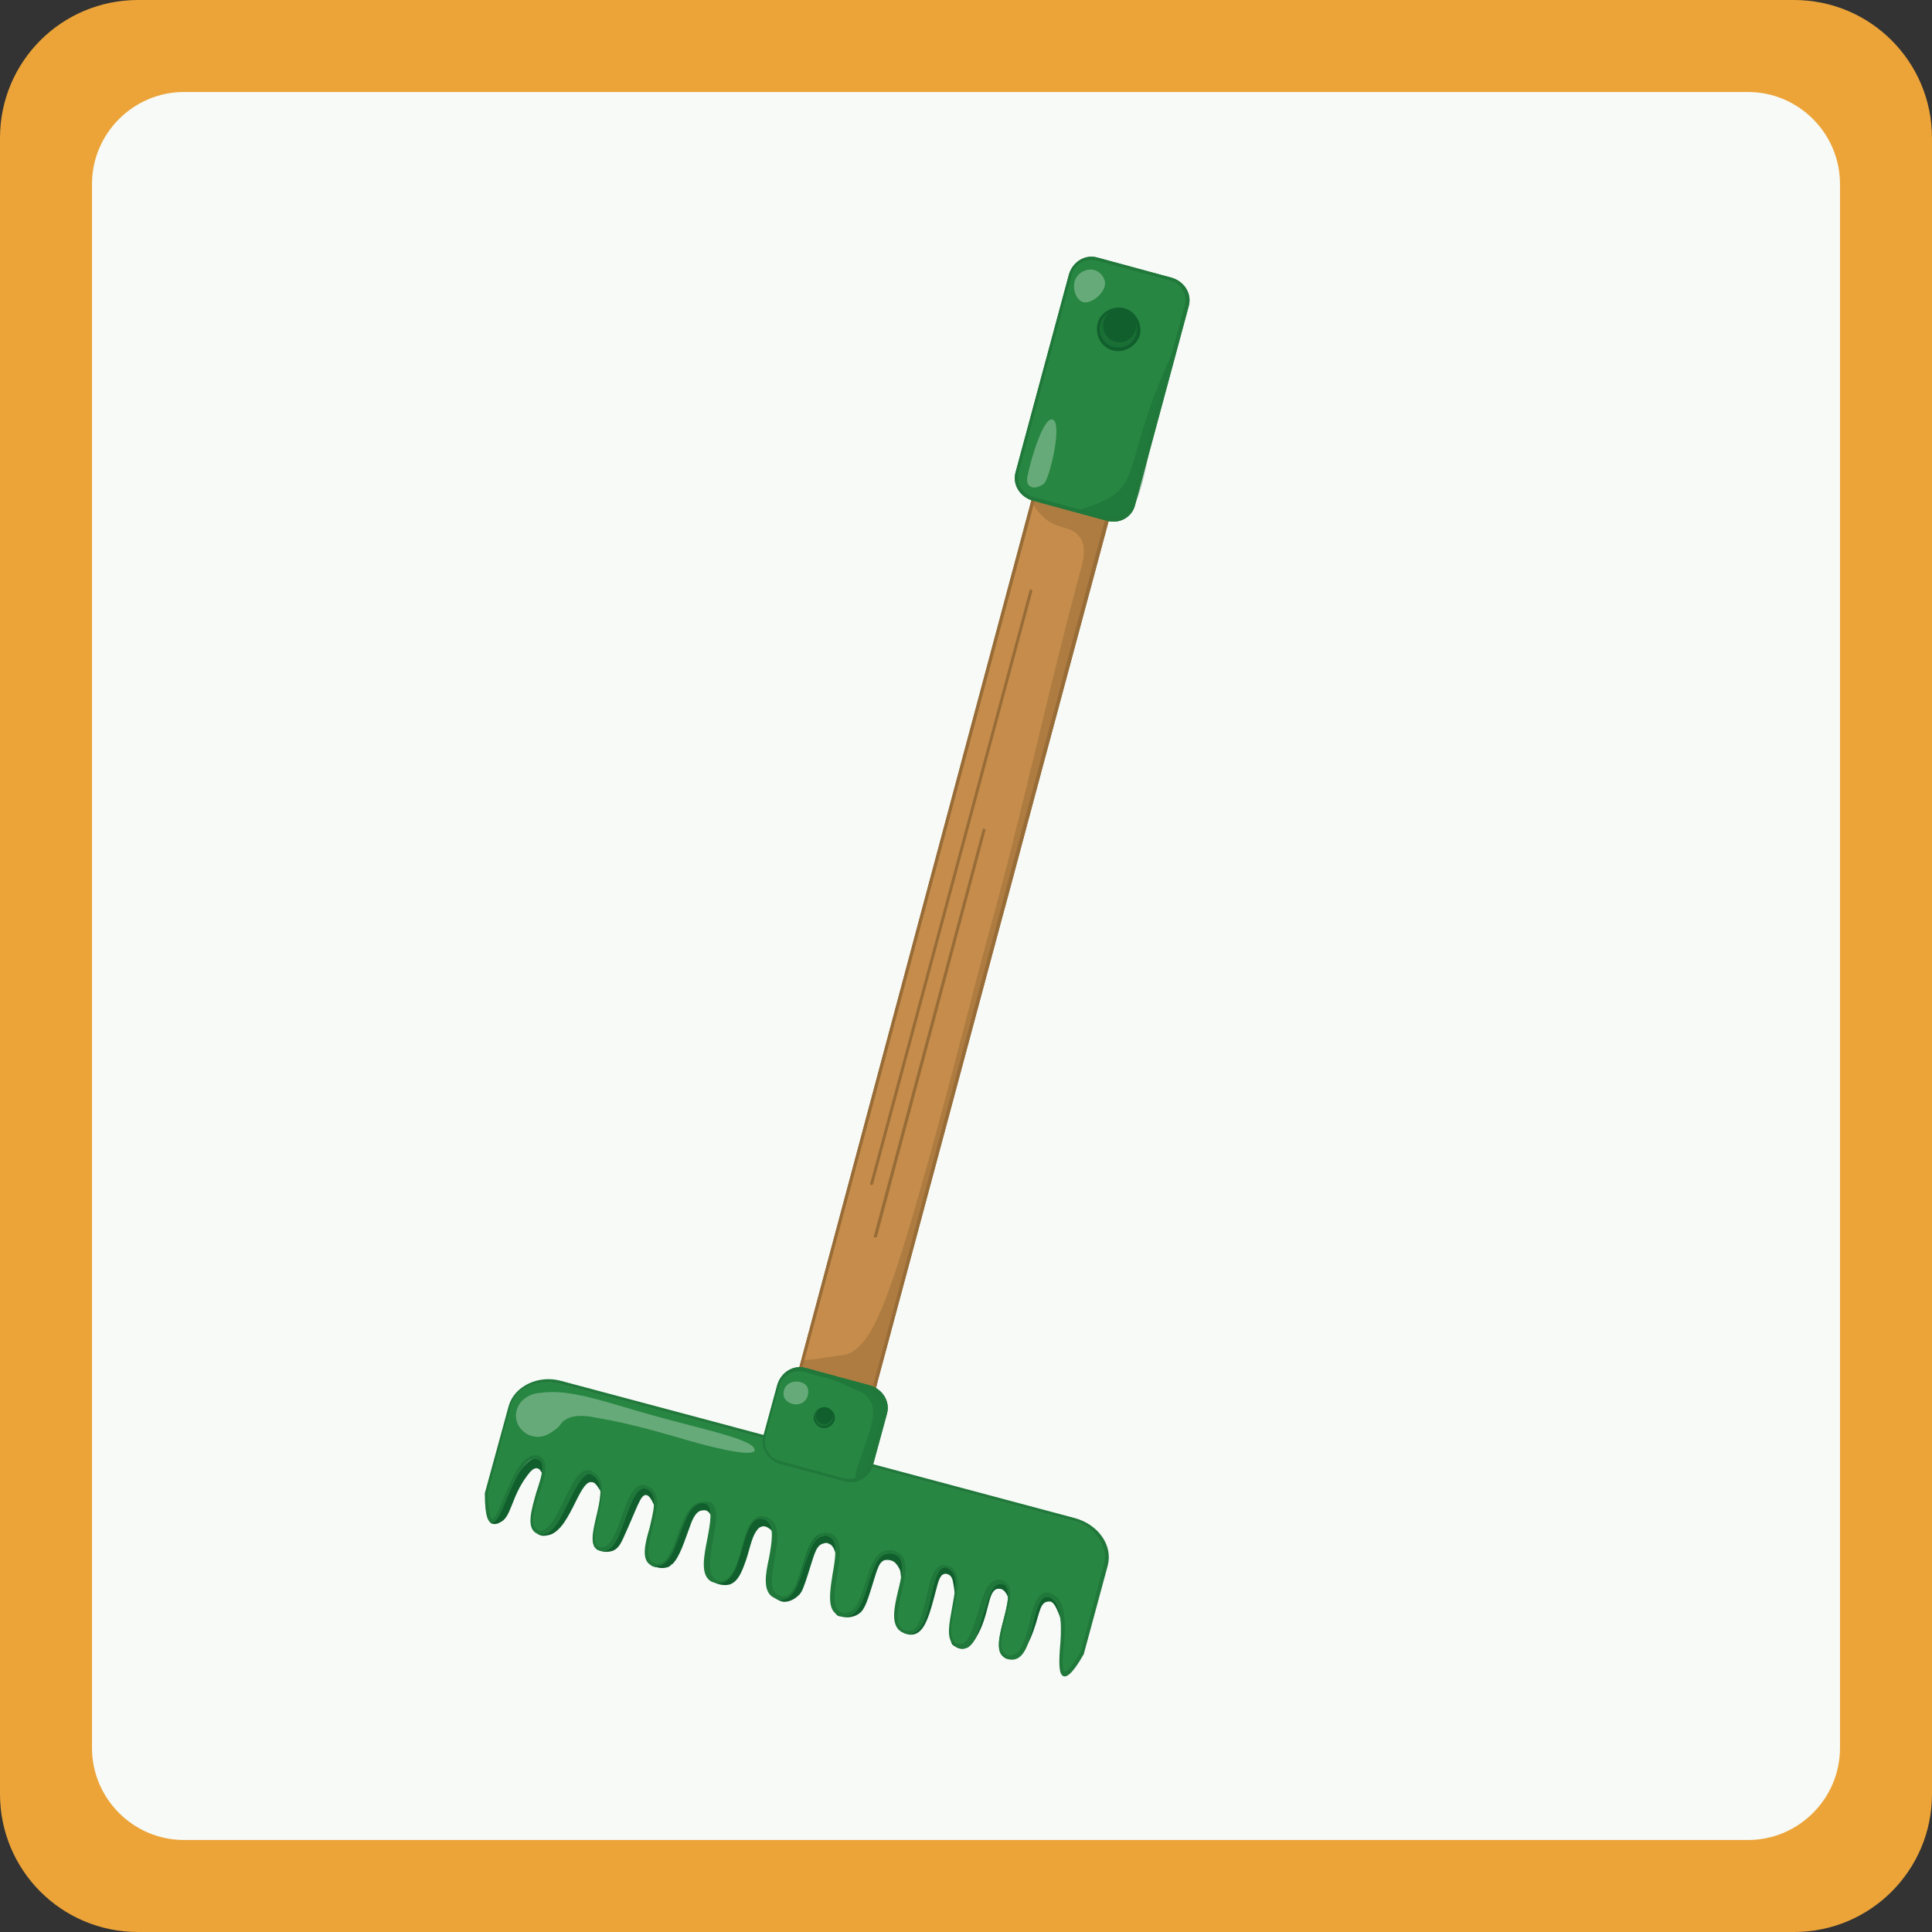 <?xml version="1.0" encoding="utf-8"?>
<!-- Generator: Adobe Illustrator 28.3.0, SVG Export Plug-In . SVG Version: 6.00 Build 0)  -->
<svg version="1.1" id="Calque_1" xmlns="http://www.w3.org/2000/svg" xmlns:xlink="http://www.w3.org/1999/xlink" x="0px" y="0px"
	 viewBox="0 0 210 210" style="enable-background:new 0 0 210 210;" xml:space="preserve">
<rect x="0" y="0" width="210" height="210" fill="#333333" stroke="none"/>
<style type="text/css">
	.st0{fill:#ECA438;}
	.st1{fill:#F7FAF7;}
	.st2{fill:#105F2D;}
	.st3{fill:#C58C4B;}
	.st4{fill:#986C37;}
	.st5{opacity:0.5;enable-background:new    ;}
	.st6{fill:#278641;}
	.st7{fill:#20783A;}
	.st8{opacity:0.6;enable-background:new    ;}
	.st9{opacity:0.3;enable-background:new    ;}
	.st10{fill:#FFFFFF;}
</style>
<g id="border">
	<path class="st0" d="M195,210H15c-8.3,0-15-6.7-15-15V15C0,6.7,6.7,0,15,0h180c8.3,0,15,6.7,15,15v180C210,203.3,203.3,210,195,210
		z"/>
	<path class="st1" d="M190,200H20c-5.5,0-10-4.5-10-10V20c0-5.5,4.5-10,10-10h170c5.5,0,10,4.5,10,10v170
		C200,195.5,195.5,200,190,200z"/>
</g>
<g id="card-design">
	<g>
		<g>
			<path class="st2" d="M97.5,176.8c0.1,0.5,1.2,1.1,2,0.8c1.1-0.4,1.6-2.3,2.2-4.6c0.2-0.7,0.4-1.8,0.9-1.9c0.2-0.1,0.4,0,0.6,0.1
				c0.4,0.3,0.4,0.9,0.5,1.4c0.1,1.2,0.8,2.5,1.1,2.6c0.7,0,2.7-4.6,0.8-6.1c-1-0.8-2.7-0.6-3.7,0.2c-0.6,0.5-0.4,0.9-1,2.2
				c-0.7,1.6-2,3.8-3.1,4.7C97.7,176.3,97.4,176.6,97.5,176.8L97.5,176.8z"/>
		</g>
		<g>
			<path class="st2" d="M105.7,175.4c1-0.9,0.6-1.9,1.4-3c0.3-0.5,1.1-1.4,1.8-1.2c1.2,0.2,1.2,3.8,1.1,3.9c-0.1,0-0.3-2.3-1.3-2.4
				c-0.1,0-0.2,0-0.3,0c-1.1,0.3-0.8,2.8-2.3,5.3c-0.3,0.5-0.7,1.1-1.3,1.2c-0.4,0.1-0.8-0.1-1.1-0.3c-0.2-0.1-0.3-0.3-0.3-0.4
				c-0.1-0.2,0.1-0.4,0-0.5c-0.1-0.8,1.2-1.9,1.3-1.9C105.3,175.6,105.4,175.8,105.7,175.4L105.7,175.4z"/>
		</g>
		<g>
			<path class="st2" d="M84.3,172.8c0,0-0.3,0.2-0.3,0.4c0,0.3,0.5,0.8,1.1,0.9c0.8,0.1,1.5-0.5,1.6-0.6c0.5-0.4,0.6-0.9,0.9-1.7
				c0.9-2.7,1-3.7,1.8-4c0.1,0,0.4-0.2,0.7,0c0.6,0.2,0.7,1.1,0.8,1.3c0.1,0.5,0,0.7,0.2,0.9c0.2,0.3,0.7,0.3,1,0.1
				c0.6-0.5,0.6-2.2-0.3-3.3c-0.1-0.1-1.1-1.3-2.4-1.2C86.8,165.8,85.6,171.9,84.3,172.8L84.3,172.8z"/>
		</g>
		<g>
			<path class="st2" d="M91.2,174c0,0-0.3,0.1-0.4,0.2c-0.1,0.1,0,0.2,0,0.7c0,0.3,0,0.3,0,0.4c0.1,0.3,0.4,0.4,0.6,0.4
				c0.7,0.2,1.5,0.1,2.1-0.4c0,0,0.1-0.1,0.2-0.2c0.2-0.3,0.4-0.6,0.7-1.5c0.9-2.7,1-3.7,1.7-4c0,0,0.3-0.1,0.7,0
				c0.5,0.1,0.8,0.6,1,1c0.2,0.5,0,0.8,0.3,1.1c0.2,0.2,0.5,0.3,0.7,0.2c0.5-0.2,0.6-2.1-0.2-3.3c-0.1-0.1-1-1.3-2.4-1.2
				C93.9,167.4,92.1,173.7,91.2,174L91.2,174z"/>
		</g>
		<g>
			<path class="st2" d="M108.7,179.1c0,0.1,0.1,0.3,0.1,0.3c0.1,0.1,0.3,0.6,0.7,0.8c0.4,0.1,0.7,0.1,0.8,0c0.7-0.2,1.2-1,1.7-2.1
				c1-2.3,0.9-3.8,1.8-4c0,0,0.4-0.1,0.6,0.1c0.1,0.1,0.3,0.2,0.8,1.5c0.1,0.4,0.1,0.5,0.3,0.6c0.3,0.2,0.8,0.2,1,0.1
				c0.6-0.5,0.6-2.2-0.3-3.3c-0.1-0.1-1.1-1.3-2.4-1.2C110.2,172.3,108.6,178.4,108.7,179.1L108.7,179.1z"/>
		</g>
		<g>
			<path class="st2" d="M77.9,171.1c-0.2,0.1-0.6,0.3-0.6,0.5c0,0.4,1.2,0.9,2.1,0.6c0.7-0.3,1.1-1,1.5-2.1c0.6-1.5,0.7-2.9,1.4-3.8
				c0.2-0.3,0.5-0.4,0.7-0.4c0.4,0,0.8,0.4,0.8,0.4c0.1,0.1,0.1,0.1,0.2,0.2c0.3,0.6,0.1,1.1,0.3,1.5c0.2,0.4,0.7,0.8,0.9,0.7
				c0.4-0.2,0.6-2.8-1-3.9c-0.1-0.1-1.2-0.9-2.3-0.5C79.5,165,80.1,170,77.9,171.1L77.9,171.1z"/>
		</g>
		<g>
			<path class="st2" d="M71.4,169.8c-0.1,0.1-0.4-0.1-0.5-0.1c-0.1,0.1-0.1,0.2,0,0.3c0.2,0.4,1.1,0.6,1.8,0.3
				c0.2-0.1,0.3-0.3,0.4-0.3c0.8-0.8,1.3-2.5,1.9-4.1c0.3-0.9,0.7-1.6,1.2-1.7c0.1,0,0.3-0.1,0.6,0c0.4,0.2,0.6,0.7,0.7,1.3
				c0.6,2.4,0.6,2.6,0.6,2.6c0.4,0.1,2.3-5.2,0.8-6.1c-1-0.7-3.1,1.1-4.7,2.4c-3,2.5-3.1,4.4-3.1,4.7
				C71.2,169.2,71.5,169.7,71.4,169.8L71.4,169.8z"/>
		</g>
		<g>
			<path class="st2" d="M67.3,165c0.9-0.9,0.6-1.8,1.4-3c0.3-0.5,1.1-1.3,1.8-1.2c1.2,0.2,1.4,3.7,1.1,3.8c-0.2,0.1-0.7-2.1-1.4-2.1
				c-0.6,0-0.9,1.3-2.5,4.8c-0.2,0.4-0.5,1.1-1.2,1.3s-1.5,0-1.6-0.3c0-0.1,0.1-0.1,0.1-0.3c0.1-0.3,0-0.5,0-0.5
				c-0.1-0.7,1.2-1.8,1.3-1.9C66.9,165.1,66.9,165.3,67.3,165L67.3,165z"/>
		</g>
		<g>
			<path class="st2" d="M56.4,160.1c0,0,0.6-1.1,1.5-1.5c0.1-0.1,0.2-0.1,0.2-0.1s0.2-0.1,0.4,0c0.3,0,0.7,0.5,0.8,1s0.1,1-0.1,1.1
				c-0.2,0-0.3-0.9-0.8-1c-0.4-0.1-0.8,0.4-1.1,0.8c-1.8,2.4-1.7,4.6-3,5.1c-0.1,0.1-0.7,0.3-1,0c-0.2-0.2-0.2-0.4-0.2-0.5
				C53.1,163.5,55.4,161.7,56.4,160.1L56.4,160.1z"/>
		</g>
		<g>
			<path class="st2" d="M58.2,166.5c-1.1-1.4,1.5-6.8,4.8-7c1.8-0.1,3.8,1.3,3.8,2.2c0,0.4-0.5,0.8-0.9,0.8c-0.7,0-0.9-1.4-1.6-1.4
				c-1.4-0.2-2.4,5.6-4.9,5.8C59,167,58.5,166.9,58.2,166.5L58.2,166.5z"/>
		</g>
		<g id="Calque_2_00000078014159785590917370000009731642824335894417_">
			<g id="manche">
				<path class="st3" d="M119.6,36l3.4,0.9c1.3,0.3,2,1.7,1.7,2.9L92.9,158.6c-0.3,1.3-1.7,2-2.9,1.7l-3.4-0.9
					c-1.3-0.3-2-1.7-1.7-2.9l31.8-118.7C117,36.4,118.4,35.7,119.6,36z"/>
				<path class="st4" d="M90,160.5l-3.4-0.9c-1.4-0.4-2.2-1.8-1.8-3.2l31.8-118.8c0.4-1.4,1.8-2.2,3.2-1.8l3.4,0.9
					c1.4,0.4,2.2,1.8,1.8,3.2L93.1,158.7C92.8,160.1,91.3,160.9,90,160.5z M119.6,36.2c-1.2-0.3-2.4,0.4-2.7,1.6L85.1,156.5
					c-0.3,1.2,0.4,2.4,1.6,2.7l3.4,0.9c1.2,0.3,2.4-0.4,2.7-1.6l31.8-118.7c0.3-1.2-0.4-2.4-1.6-2.7L119.6,36.2z"/>
			</g>
			<g>
				<path class="st4" d="M94.7,128.8c-0.1,0-0.2-0.1-0.1-0.2l17.3-64.4c0-0.1,0.1-0.2,0.2-0.1s0.2,0.1,0.1,0.2l-17.3,64.4
					C94.9,128.8,94.7,128.8,94.7,128.8z"/>
			</g>
			<g>
				<path class="st4" d="M95.1,134.5c-0.1,0-0.2-0.1-0.1-0.2l11.8-44.1c0-0.1,0.1-0.2,0.2-0.1s0.2,0.1,0.1,0.2l-11.8,44.2
					C95.3,134.5,95.2,134.5,95.1,134.5z"/>
			</g>
			<g id="Calque_4">
				<g class="st5">
					<path class="st4" d="M93.2,150.4c0,0,0.5,0.1,0.8,0.1c0.6,0.1,0.8,0.6,1.1,0.5c0.3-0.1,0.2-1,0.6-2.5c0.1-0.3,0.1-0.4,0.3-0.9
						c0.5-1.3,0.7-2.5,0.8-2.8c0.6-2.7,1.3-5.4,2-8.1c1.2-4.6,2.1-7.7,4.7-17c3.7-13.3,2.7-11.1,4.5-16.9c1.4-4.5,2.4-8.4,4.4-16.1
						c0.2-0.9,0.1-0.7,0.3-1.7c2.3-11,4.6-16.4,5.9-22.1c0.9-3.5,0.7-4.4,1.6-5.8c0.1-0.1,0.2-0.4,0.2-0.7c-0.2-2-7.5-3.4-8.1-2.2
						c-0.3,0.6,0.8,1.7,1,1.9c1.5,1.5,3.1,1,4,2.2c0.9,1.1,0.4,2.8,0.2,3.5c-3.6,13.3-6.4,26.7-10.1,39.9c-2,7.3-8.7,34.6-11.9,41.3
						c-0.6,1.4-2,4.1-3.9,4.3c-1.2,0.1-2.4,0.4-3.7,0.5c-0.2,0-0.7,0.1-0.9,0.4c-0.1,0.2-0.1,0.5,0,0.7c0.3,0.7,1.5,0.6,2.9,0.8
						C90.7,149.6,91.8,149.9,93.2,150.4L93.2,150.4z"/>
				</g>
			</g>
			<g id="manche-2">
				<path class="st4" d="M90,160.5l-3.4-0.9c-1.4-0.4-2.2-1.8-1.8-3.2l31.8-118.8c0.4-1.4,1.8-2.2,3.2-1.8l3.4,0.9
					c1.4,0.4,2.2,1.8,1.8,3.2L93.1,158.7C92.8,160.1,91.3,160.9,90,160.5z M119.6,36.2c-1.2-0.3-2.4,0.4-2.7,1.6L85.1,156.5
					c-0.3,1.2,0.4,2.4,1.6,2.7l3.4,0.9c1.2,0.3,2.4-0.4,2.7-1.6l31.8-118.7c0.3-1.2-0.4-2.4-1.6-2.7L119.6,36.2z"/>
			</g>
		</g>
		<g id="tete">
			<path class="st6" d="M104.6,178.9c-0.3,0-0.6-0.1-0.7-0.2c-1.9-1.1,1.4-7-0.7-8.3c-0.1-0.1-0.4-0.2-0.6-0.2
				c-1.9,0.1-1.4,6.9-3.7,7.1c-0.5,0.1-0.9-0.2-1-0.3c-2-1.4,1.6-6.9-0.4-8.2c-0.5-0.3-1-0.3-1.1-0.2c-2.5,0.2-2,6.6-4.5,6.8
				c-0.1,0-0.5,0-0.9-0.2c-2-1.1,1.2-7.2-0.8-8.3c-0.3-0.2-0.7-0.2-0.7-0.2c-2.4,0.1-2.1,6.8-4.4,6.9c-0.5,0-0.8-0.2-0.9-0.2
				c-2.1-1.3,1.3-6.9-0.7-8.3c-0.1,0-0.4-0.3-0.9-0.2c-2.2,0.2-1.7,6.7-4.2,7c-0.2,0-0.6,0-0.9-0.2c-2-1.2,1.2-7.4-0.6-8.3
				c-0.2-0.1-0.4-0.1-0.6-0.1c-2.6,0.1-2.6,6.8-4.9,6.8c-0.1,0-0.4,0-0.7-0.2c-1.8-1.1,1.9-6.8-0.2-8.1c-0.1-0.1-0.3-0.2-0.6-0.2
				c-2-0.1-2.4,6.9-4.6,6.9c-0.1,0-0.3,0-0.4-0.1c-1.6-0.9,1.8-6.5-0.4-8c-0.2-0.1-0.3-0.2-0.5-0.2c-2-0.3-3.2,6.8-5.3,6.5
				c-0.3,0-0.4-0.2-0.5-0.2c-1.8-1.3,2.1-6.8,0.4-7.8c-0.2-0.1-0.4-0.1-0.4-0.2c-2.3-0.3-3.8,7.1-4.8,6.9c-0.3-0.1-0.6-0.8-0.6-3
				l2.6-9.5c0.6-2.1,3-3.2,5.5-2.5l55.8,14.9c2.5,0.7,4,2.9,3.5,4.9l-2.6,9.6c-1.1,1.9-1.7,2.4-2,2.3c-1-0.3,1.1-7.3-1.4-8.5
				c-0.1-0.1-0.3-0.2-0.5-0.1c-1.9,0.1-1.5,6.6-3.8,6.8c0,0-0.5,0-0.8-0.2c-1.8-1.1,1.7-6.8,0-7.9c0,0-0.3-0.2-0.6-0.2
				C106.5,172,106.7,178.8,104.6,178.9L104.6,178.9z"/>
			<path class="st7" d="M71.1,170.3c-0.1,0-0.3-0.1-0.4-0.2c-1-0.6-0.6-2.3-0.1-4c0.4-1.7,0.9-3.5-0.1-4.1c-0.1-0.1-0.3-0.2-0.5-0.2
				c-0.8,0-1.4,1.6-2,3.2c-0.6,1.8-1.3,3.7-2.5,3.6c-0.2,0-0.4-0.1-0.5-0.1c-0.9-0.5-0.6-1.9-0.2-3.6c0.4-1.7,0.9-3.7-0.2-4.5
				c-0.1-0.1-0.3-0.2-0.4-0.2c-0.8-0.1-1.6,1.5-2.4,3.1c-0.9,1.8-1.7,3.6-3,3.5c-0.2,0-0.4-0.1-0.6-0.2c-1-0.7-0.4-2.6,0.1-4.4
				c0.5-1.5,1-3,0.3-3.5c-0.2-0.1-0.3-0.1-0.4-0.1c-1.2-0.1-2.3,2.4-3.1,4.3c-0.7,1.8-1.2,2.7-1.7,2.6c-0.3-0.1-0.7-0.5-0.7-3.2l0,0
				l2.6-9.5c0.6-2.1,3.2-3.4,5.7-2.7l55.8,14.9c2.6,0.7,4.2,3,3.6,5.2l-2.6,9.6c-1.3,2.3-1.9,2.5-2.2,2.4c-0.5-0.2-0.5-1.3-0.4-2.9
				c0.2-2.1,0.3-4.9-1-5.6c-0.1-0.1-0.3-0.1-0.4-0.1c-0.8,0-1.2,1.6-1.5,3c-0.4,1.8-0.9,3.7-2.2,3.8c-0.2,0-0.6,0-0.9-0.2
				c-1-0.7-0.6-2.4-0.1-4.2c0.4-1.6,0.8-3.2,0.1-3.7c0,0-0.2-0.1-0.5-0.1c-0.9,0-1.3,1.7-1.8,3.3c-0.4,1.4-0.8,2.9-1.6,3.5
				c0,0-0.1,0.1-0.2,0.1c-0.2,0.1-0.4,0.1-0.4,0.1c-0.2,0-0.5-0.1-0.8-0.2l-0.1-0.1l-0.1-0.1c-0.9-0.7-0.5-2.4-0.2-4.1
				c0.3-1.7,0.7-3.5-0.3-4.1c-0.1-0.1-0.3-0.2-0.5-0.2c-0.8,0-1.1,1.6-1.5,3.2c-0.4,1.9-0.9,3.8-2.2,4c-0.6,0-1-0.2-1.1-0.3
				c-1.1-0.7-0.7-2.6-0.3-4.3c0.4-1.6,0.8-3.3-0.1-3.9c-0.4-0.3-1-0.2-1-0.2c-1.1,0.1-1.6,1.7-2.1,3.3c-0.5,1.7-1.1,3.4-2.4,3.5
				c-0.4,0-0.7,0-1-0.2c-1.1-0.6-0.8-2.5-0.5-4.4c0.3-1.7,0.6-3.5-0.3-4c-0.3-0.2-0.6-0.2-0.7-0.1c-1.1,0.1-1.5,1.7-2.1,3.3
				c-0.5,1.7-1.1,3.5-2.4,3.6c-0.5,0.1-0.9-0.3-1-0.3c-1.1-0.7-0.8-2.5-0.4-4.3c0.3-1.7,0.6-3.4-0.3-4c-0.1-0.1-0.4-0.2-0.8-0.2
				c-0.9,0.1-1.4,1.7-1.8,3.2c-0.5,1.8-1,3.6-2.4,3.8c-0.2,0-0.6,0-1-0.2c-1.2-0.7-0.8-2.7-0.4-4.7c0.3-1.6,0.6-3.3-0.1-3.7
				c-0.2-0.1-0.4-0.1-0.5-0.1c-1.2,0.1-1.8,1.8-2.4,3.4c-0.6,1.7-1.2,3.4-2.5,3.4C71.4,170.4,71.3,170.4,71.1,170.3z M70.3,161.5
				c0.2,0.1,0.4,0.2,0.4,0.2c1.2,0.8,0.6,2.7,0.2,4.5c-0.4,1.5-0.8,3.1,0,3.6c0.2,0.1,0.5,0.2,0.6,0.2c1,0,1.6-1.5,2.2-3.1
				c0.6-1.8,1.3-3.6,2.8-3.7c0.2,0,0.4,0,0.7,0.1c1,0.5,0.6,2.2,0.3,4.1c-0.3,1.9-0.7,3.7,0.3,4.3c0.3,0.2,0.7,0.2,0.8,0.1
				c1.1-0.1,1.6-1.8,2-3.5c0.5-1.7,0.9-3.4,2.1-3.5c0.4,0,0.8,0.1,1,0.3c1.1,0.7,0.8,2.5,0.5,4.3c-0.3,1.7-0.6,3.4,0.3,3.9
				c0,0,0.4,0.3,0.8,0.2c1-0.1,1.5-1.7,2-3.3c0.5-1.7,1.1-3.5,2.4-3.6c0.1,0,0.5,0,0.8,0.2c1.1,0.6,0.8,2.5,0.5,4.4
				c-0.3,1.7-0.6,3.5,0.3,4c0.2,0.1,0.5,0.2,0.7,0.1c1.1-0.1,1.6-1.7,2.1-3.3c0.5-1.7,1.1-3.4,2.4-3.5c0,0,0.6-0.1,1.2,0.3
				c1.1,0.7,0.7,2.5,0.3,4.3c-0.4,1.7-0.8,3.3,0.1,4c0,0,0.4,0.3,0.8,0.2c1-0.1,1.4-1.9,1.8-3.7s0.8-3.4,1.8-3.5
				c0.4,0,0.7,0.2,0.8,0.2c1.2,0.7,0.8,2.6,0.4,4.5c-0.3,1.6-0.6,3.3,0.2,3.8c0.2,0.1,0.4,0.1,0.5,0.1l0,0c0.9,0,1.4-1.8,1.9-3.4
				c0.5-1.8,1-3.5,2.2-3.6c0.4,0,0.7,0.2,0.7,0.2c1,0.6,0.6,2.3,0.1,4.1c-0.4,1.6-0.8,3.3,0,3.8c0.3,0.2,0.6,0.2,0.7,0.1
				c1-0.1,1.5-1.8,1.9-3.5s0.8-3.3,1.9-3.3c0.2,0,0.4,0.1,0.6,0.2c1.6,0.7,1.4,3.6,1.2,5.9c-0.1,1-0.2,2.4,0.1,2.5l0,0
				c0.1,0,0.5,0,1.8-2.2l2.5-9.5c0.5-2-1-4.1-3.4-4.7l-55.8-14.9c-2.4-0.6-4.7,0.4-5.3,2.4l-2.5,9.5c0.1,2.6,0.4,2.8,0.5,2.8
				c0.3,0.1,0.9-1.4,1.3-2.4c0.9-2.1,2-4.7,3.5-4.5c0.1,0,0.3,0,0.5,0.2c0.9,0.6,0.4,2.2-0.2,3.9c-0.5,1.6-1.1,3.4-0.3,3.9
				c0.1,0.1,0.3,0.2,0.4,0.2c0.9,0.1,1.8-1.6,2.6-3.3c0.9-1.8,1.6-3.4,2.7-3.3c0.3,0,0.4,0.2,0.6,0.3c1.3,0.9,0.8,3,0.4,4.8
				c-0.4,1.5-0.6,2.8,0,3.2c0.1,0.1,0.2,0.1,0.4,0.1c1,0,1.6-1.7,2.2-3.4c0.6-1.8,1.3-3.5,2.4-3.4C70.2,161.4,70.3,161.5,70.3,161.5
				z"/>
		</g>
		<g id="poignée">
			<path class="st6" d="M119.3,28.2l8.1,2.2c1.3,0.3,2,1.6,1.7,2.9l-5.8,21.5c-0.3,1.3-1.6,2-2.9,1.7l-8.1-2.2
				c-1.3-0.3-2-1.6-1.7-2.9l5.8-21.5C116.7,28.6,118,27.8,119.3,28.2z"/>
			<path class="st7" d="M120.3,56.6l-8.1-2.2c-1.3-0.4-2.2-1.7-1.8-3.1l5.8-21.5c0.4-1.3,1.7-2.2,3.1-1.8l8.1,2.2
				c1.3,0.4,2.2,1.7,1.8,3.1l-5.8,21.5C123.1,56.2,121.7,57,120.3,56.6z M119.2,28.3c-1.2-0.3-2.4,0.4-2.7,1.5l-5.8,21.5
				c-0.3,1.2,0.4,2.4,1.5,2.7l8.1,2.2c1.2,0.3,2.4-0.4,2.7-1.5l5.8-21.5c0.3-1.2-0.4-2.4-1.5-2.7L119.2,28.3z"/>
		</g>
		<g id="poignée-2">
			<path class="st6" d="M87.5,148.9l7,1.9c1.3,0.3,2,1.6,1.7,2.9l-1.5,5.5c-0.3,1.3-1.6,2-2.9,1.7l-7-1.9c-1.3-0.3-2-1.6-1.7-2.9
				l1.5-5.5C84.9,149.3,86.2,148.6,87.5,148.9z"/>
			<path class="st7" d="M91.8,161l-7-1.9c-1.3-0.4-2.2-1.7-1.8-3.1l1.5-5.5c0.4-1.3,1.7-2.2,3.1-1.8l7,1.9c1.3,0.4,2.2,1.7,1.8,3.1
				l-1.5,5.5C94.5,160.6,93.1,161.4,91.8,161z M87.4,149.1c-1.2-0.3-2.4,0.4-2.7,1.5l-1.5,5.5c-0.3,1.2,0.4,2.4,1.5,2.7l7,1.9
				c1.2,0.3,2.4-0.4,2.7-1.5l1.5-5.5c0.3-1.2-0.4-2.4-1.5-2.7L87.4,149.1z"/>
		</g>
		<g>
			<path class="st2" d="M121,38.1c-1.3-0.3-2-1.7-1.7-2.9c0.3-1.3,1.7-2,2.9-1.7s2,1.7,1.7,2.9S122.2,38.4,121,38.1z M122.1,33.8
				c-1.1-0.3-2.2,0.3-2.5,1.4c-0.3,1.1,0.3,2.2,1.4,2.5s2.2-0.3,2.5-1.4C123.8,35.2,123.2,34.1,122.1,33.8z"/>
		</g>
		<g>
			<circle class="st2" cx="121.7" cy="35.4" r="1.8"/>
		</g>
		<g class="st8">
			<circle class="st2" cx="121.6" cy="35.7" r="2.2"/>
		</g>
		<g>
			<path class="st2" d="M89.3,155.2c-0.6-0.2-1-0.8-0.8-1.4c0.2-0.6,0.8-1,1.4-0.8s1,0.8,0.8,1.4C90.5,155,89.9,155.3,89.3,155.2z
				 M89.8,153.1c-0.5-0.1-1.1,0.2-1.2,0.7s0.2,1.1,0.7,1.2c0.5,0.1,1.1-0.2,1.2-0.7S90.4,153.3,89.8,153.1z"/>
		</g>
		<g>
			<circle class="st2" cx="89.6" cy="153.9" r="0.9"/>
		</g>
		<g class="st8">
			<circle class="st2" cx="89.6" cy="154.1" r="1.1"/>
		</g>
		<g id="ombres">
			<g class="st9">
				<path class="st2" d="M118.4,55.9c-0.8-0.2-1.1-0.2-1.1-0.3c-0.1-0.3,2.1-0.7,3.6-1.7c2-1.3,2.1-3.3,3.4-7.5
					c1.6-5.1,3.5-8.9,3.6-8.9s-0.5,1.7-1.7,6.5c-0.8,2.9-1.2,4.4-1.2,4.6c-0.5,2.5-1,5.8-2.4,7.3c-0.2,0.2-0.5,0.6-1.1,0.7
					c-0.5,0.1-1,0-1.9-0.2C118.9,56.2,118.9,56.1,118.4,55.9L118.4,55.9z"/>
			</g>
		</g>
		<g id="poignée-3">
			<path class="st7" d="M120.3,56.6l-8.1-2.2c-1.3-0.4-2.2-1.7-1.8-3.1l5.8-21.5c0.4-1.3,1.7-2.2,3.1-1.8l8.1,2.2
				c1.3,0.4,2.2,1.7,1.8,3.1l-5.8,21.5C123.1,56.2,121.7,57,120.3,56.6z M119.2,28.3c-1.2-0.3-2.4,0.4-2.7,1.5l-5.8,21.5
				c-0.3,1.2,0.4,2.4,1.5,2.7l8.1,2.2c1.2,0.3,2.4-0.4,2.7-1.5l5.8-21.5c0.3-1.2-0.4-2.4-1.5-2.7L119.2,28.3z"/>
		</g>
		<g id="reflet">
			<g class="st9">
				<path class="st10" d="M56.7,152.3c-0.7,0.8-0.9,2-0.1,3c0.1,0.1,0.6,0.7,1.3,0.8c1,0.3,1.9-0.3,2.3-0.6c0.8-0.5,0.7-0.9,1.3-1.2
					c0.9-0.6,2.4-0.4,3.3-0.2c3.7,0.6,7.7,1.8,10.1,2.5c2.1,0.6,6.7,1.8,7.1,1.1c0.1-0.1,0-0.2,0-0.2c-0.3-1.1-5.9-2.2-11.2-3.7
					c-4.7-1.3-8.9-2.9-12-2.4C58.1,151.4,57.3,151.7,56.7,152.3L56.7,152.3z"/>
			</g>
			<g class="st9">
				<path class="st10" d="M114.4,45.6c1.1,0.3-0.2,5.9-0.8,6.8c-0.2,0.3-0.5,0.4-0.5,0.4c-0.4,0.2-0.9,0.3-1.2,0
					c-0.3-0.2-0.3-0.7-0.2-1.1C112,50.1,113.4,45.3,114.4,45.6L114.4,45.6z"/>
			</g>
			<g class="st9">
				<path class="st10" d="M117.1,30c-0.7,0.9-0.3,2.4,0.5,2.8c0.9,0.4,2.7-1,2.5-2.2c-0.1-0.5-0.5-1-1-1.2
					C118.3,29.1,117.5,29.5,117.1,30z"/>
			</g>
			<g class="st9">
				<path class="st10" d="M85.5,150.6c-0.3,0.3-0.4,0.8-0.3,1.2c0.2,0.6,1,1,1.7,0.8c0.8-0.2,1.1-1.1,0.9-1.7
					C87.6,150.1,86.1,149.9,85.5,150.6L85.5,150.6z"/>
			</g>
		</g>
		<g class="st9">
			<path class="st2" d="M89.9,149.7c0,0,0.1,0.1,1.4,0.6c2.2,1,2.3,1,2.5,1.1c1.8,1.3,0.9,3.3,0.9,3.5c-0.1,0.5-0.3,1.1-1.2,3.7
				c-0.5,1.3-0.6,2-0.5,2.1c0.2,0.1,0.5-0.2,0.6-0.3c1.3-1.1,1.4-2.7,2.3-6.6c0.2-0.9,0.4-1.5,0.1-2.1c-0.3-0.5-0.7-0.8-1.9-1.2
				C92.1,149.9,90,149.5,89.9,149.7L89.9,149.7z"/>
		</g>
		<g id="poignée-4">
			<path class="st7" d="M91.8,161l-7-1.9c-1.3-0.4-2.2-1.7-1.8-3.1l1.5-5.5c0.4-1.3,1.7-2.2,3.1-1.8l7,1.9c1.3,0.4,2.2,1.7,1.8,3.1
				l-1.5,5.5C94.5,160.6,93.1,161.4,91.8,161z M87.4,149.1c-1.2-0.3-2.4,0.4-2.7,1.5l-1.5,5.5c-0.3,1.2,0.4,2.4,1.5,2.7l7,1.9
				c1.2,0.3,2.4-0.4,2.7-1.5l1.5-5.5c0.3-1.2-0.4-2.4-1.5-2.7L87.4,149.1z"/>
		</g>
	</g>
</g>
</svg>
